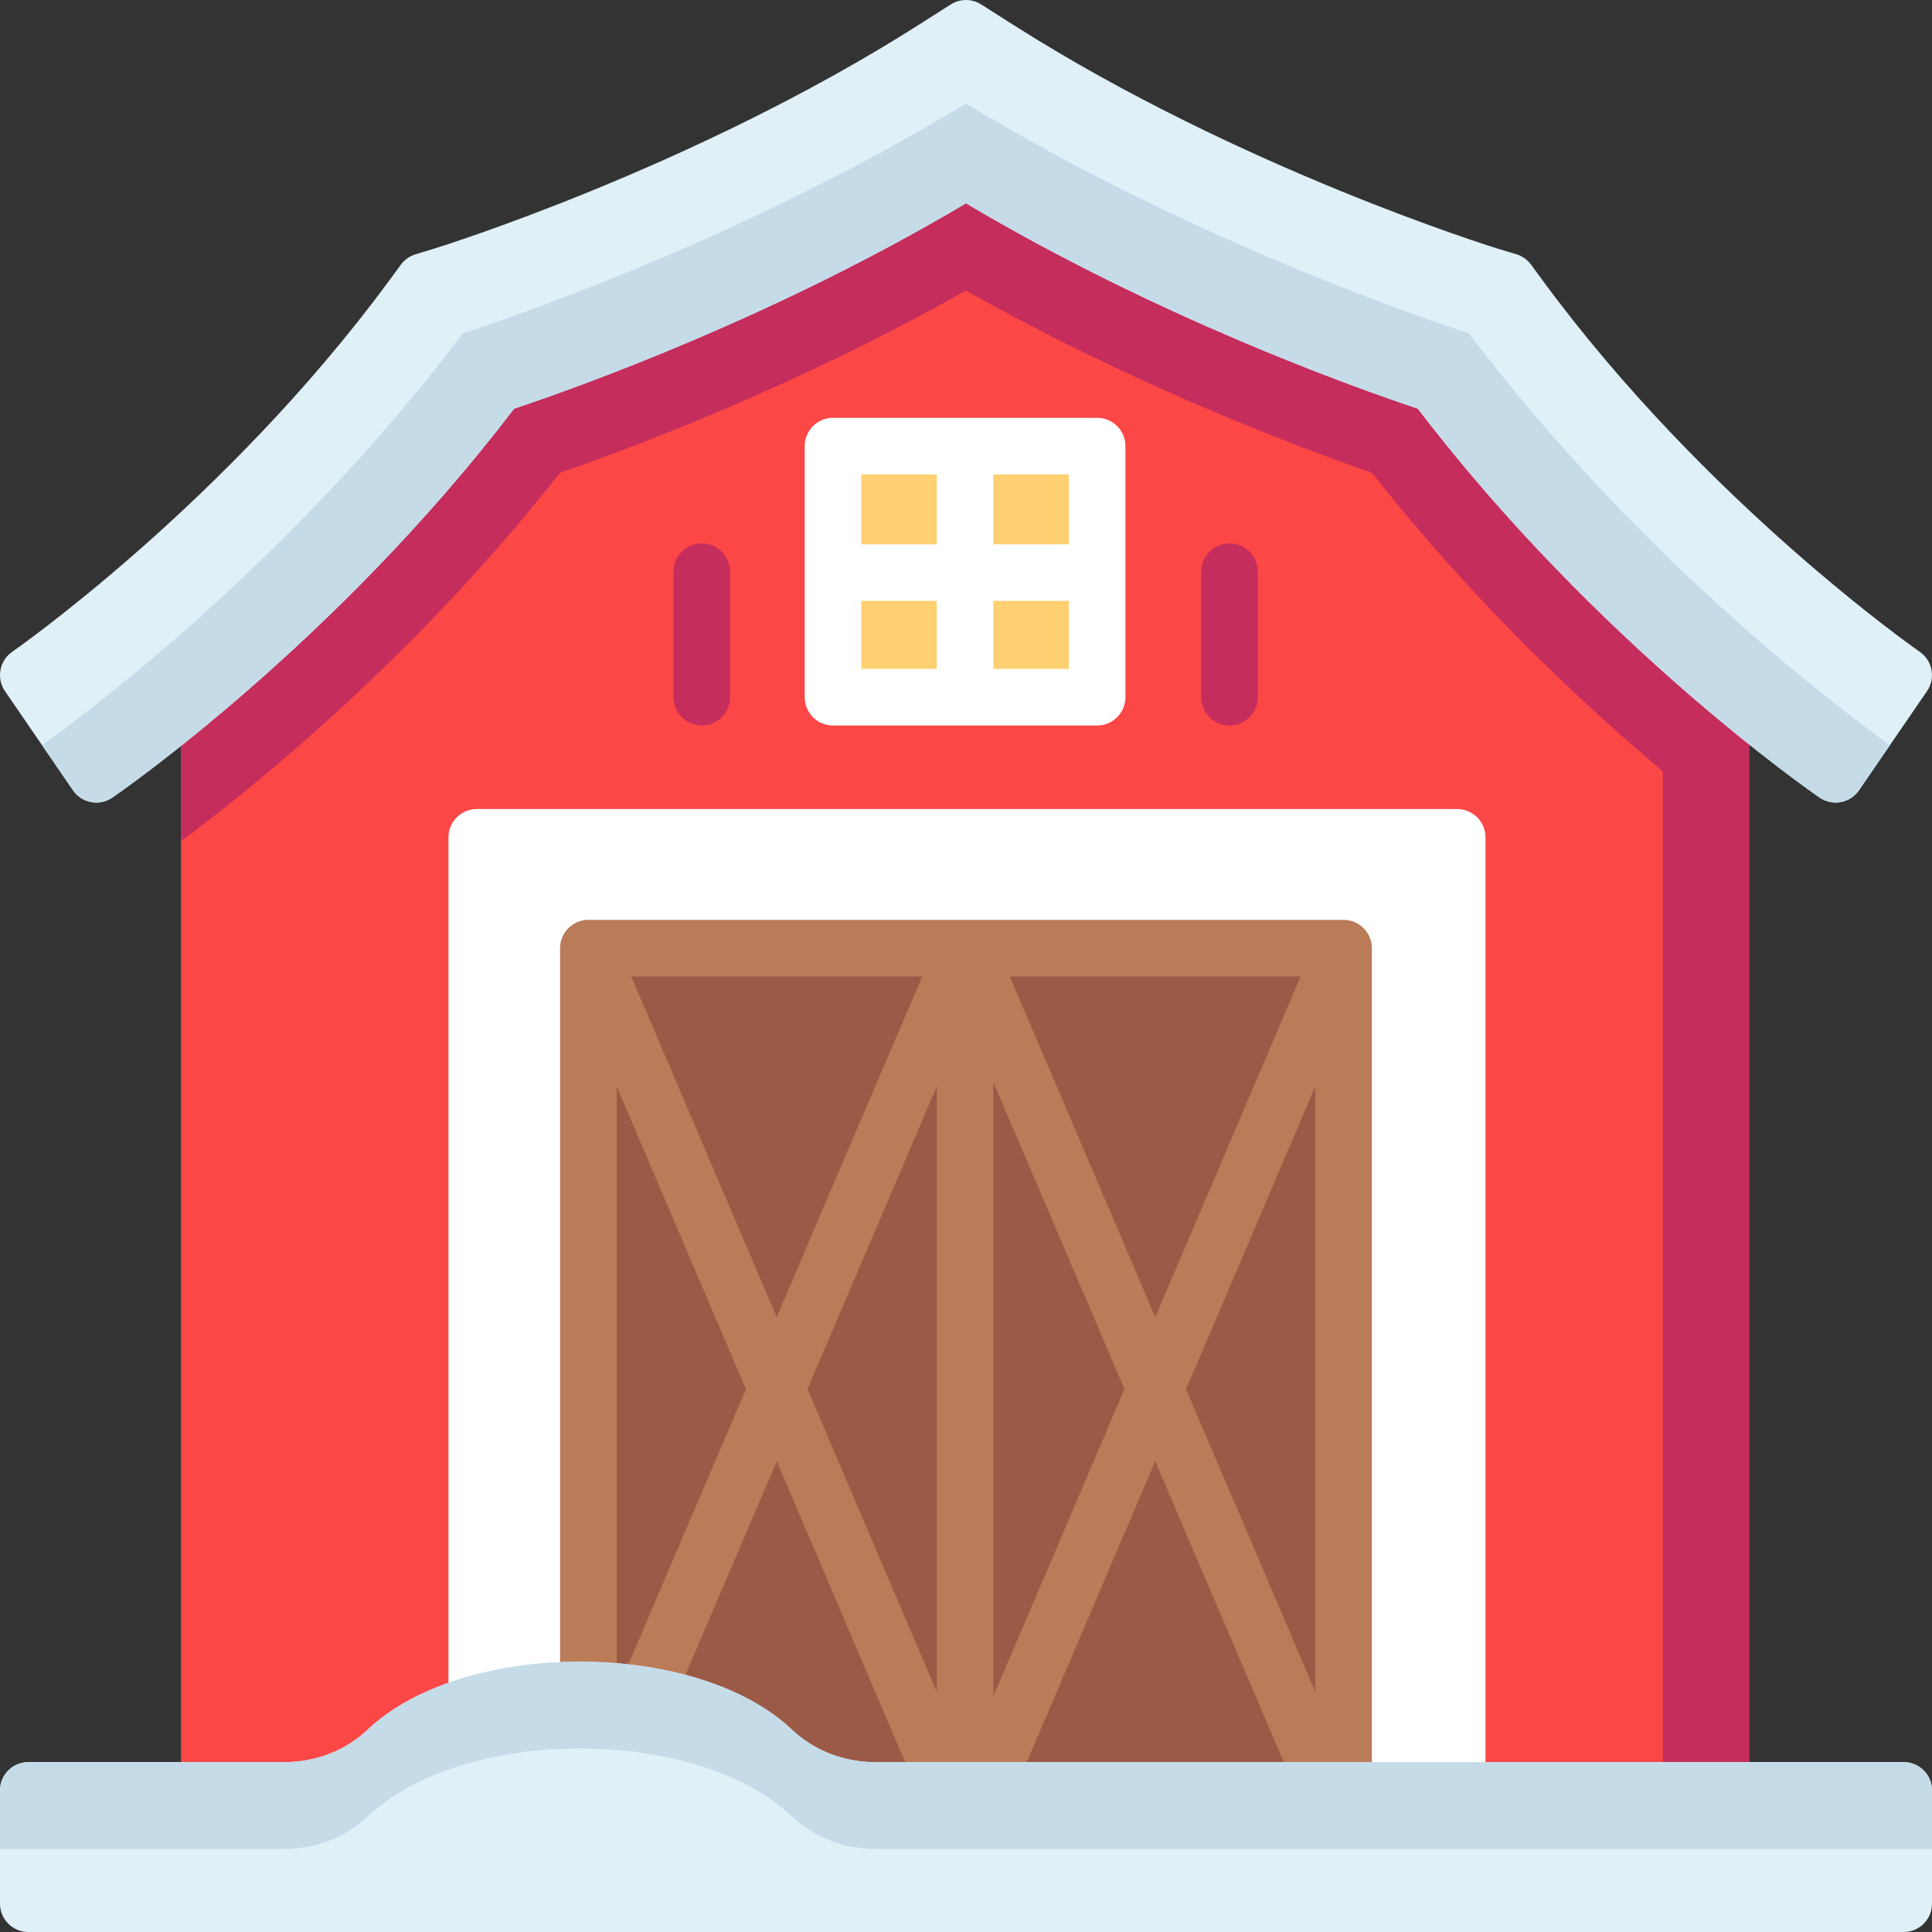 <?xml version="1.0"?>
<svg xmlns="http://www.w3.org/2000/svg" xmlns:xlink="http://www.w3.org/1999/xlink" xmlns:svgjs="http://svgjs.com/svgjs" version="1.1" width="512" height="512" x="0" y="0" viewBox="0 0 512 512" style="enable-background:new 0 0 512 512" xml:space="preserve" class=""><rect x="0" y="0" width="512" height="512" fill="#333333" stroke="none"/><g><g xmlns="http://www.w3.org/2000/svg"><path d="m463.54 172.34v302.67c0 4.14-3.35 7.5-7.5 7.5h-400.58c-4.15 0-7.5-3.36-7.5-7.5v-302.67c0-1.93.74-3.78 2.07-5.18l76.23-79.9c.66-.69 1.44-1.25 2.31-1.65l124.31-56.78c1.98-.9 4.25-.9 6.23 0l124.31 56.78c.87.4 1.66.96 2.33 1.66l75.74 79.91c1.32 1.39 2.05 3.24 2.05 5.16z" fill="#fc4747" data-original="#fc4762" style="" class=""/><path d="m463.54 172.34v302.67c0 4.14-3.35 7.5-7.5 7.5h-15.39v-278.12c-21.11-17.75-50.18-44.88-77.05-79.1-21.35-7.41-63.76-23.55-107.6-48.3-43.85 24.76-86.26 40.89-107.61 48.3-39.43 50.23-83.64 85.19-100.43 97.63v-50.58c0-1.93.74-3.78 2.07-5.18l76.23-79.9c.66-.69 1.44-1.25 2.31-1.65l124.31-56.78c1.98-.9 4.25-.9 6.23 0l124.31 56.78c.87.4 1.66.96 2.33 1.66l75.74 79.91c1.32 1.39 2.05 3.24 2.05 5.16z" fill="#c42d5c" data-original="#c42d5c" style="" class=""/><path d="m386.166 214.403h-259.818c-4.142 0-7.5 3.358-7.5 7.5v270.604c0 4.142 3.358 7.5 7.5 7.5h259.818c4.142 0 7.5-3.358 7.5-7.5v-270.604c0-4.142-3.358-7.5-7.5-7.5z" fill="#ffffff" data-original="#ffffff" style="" class=""/><path d="m155.926 251.278h200.141v241.229h-200.141z" fill="#9b5a46" data-original="#9b5a46" style=""/><g><path d="m356.066 243.778h-200.14c-4.142 0-7.5 3.358-7.5 7.5v241.229c0 4.142 3.358 7.5 7.5 7.5h200.141c4.142 0 7.5-3.358 7.5-7.5v-241.229c-.001-4.142-3.358-7.5-7.501-7.5zm-11.358 15-38.553 90.269-38.553-90.269zm-100.317 0-38.553 90.269-38.553-90.269zm-80.965 29.157 34.256 80.208-34.256 80.208zm.655 197.073 41.757-97.769 41.757 97.769zm84.169-36.656-34.257-80.209 34.257-80.208zm15-161.57 34.749 81.361-34.749 81.361zm1.148 198.226 41.757-97.769 41.757 97.769zm84.168-36.656-34.257-80.208 34.257-80.208z" fill="#ba7b58" data-original="#ba7b58" style=""/></g><g fill="#c42d5c"><path d="m185.982 143.992c-4.142 0-7.5 3.358-7.5 7.5v33.264c0 4.142 3.358 7.5 7.5 7.5s7.5-3.358 7.5-7.5v-33.264c0-4.142-3.358-7.5-7.5-7.5z" fill="#c42d5c" data-original="#c42d5c" style="" class=""/><path d="m325.837 143.992c-4.142 0-7.5 3.358-7.5 7.5v33.264c0 4.142 3.358 7.5 7.5 7.5s7.5-3.358 7.5-7.5v-33.264c0-4.142-3.358-7.5-7.5-7.5z" fill="#c42d5c" data-original="#c42d5c" style="" class=""/></g><g><path d="m512 474.48v30.02c0 4.14-3.36 7.5-7.5 7.5h-497c-4.14 0-7.5-3.36-7.5-7.5v-30.02c0-4.14 3.36-7.5 7.5-7.5h67.826c8.4 0 16.28-3.07 22.16-8.65 11.87-11.25 32.86-17.97 56.17-17.97s44.3 6.72 56.17 17.97c5.88 5.58 13.75 8.65 22.16 8.65h272.514c4.14 0 7.5 3.36 7.5 7.5z" fill="#dff0f7" data-original="#dff0f7" style="" class=""/><path d="m512 474.48v15.5h-280.014c-8.41 0-16.28-3.07-22.16-8.65-11.87-11.25-32.86-17.97-56.17-17.97s-44.3 6.72-56.17 17.97c-5.88 5.58-13.76 8.65-22.16 8.65h-75.326v-15.5c0-4.14 3.36-7.5 7.5-7.5h67.826c8.4 0 16.28-3.07 22.16-8.65 11.87-11.25 32.86-17.97 56.17-17.97s44.3 6.72 56.17 17.97c5.88 5.58 13.75 8.65 22.16 8.65h272.514c4.14 0 7.5 3.36 7.5 7.5z" fill="#c5dbe8" data-original="#c5dbe8" style="" class=""/></g><path d="m510.68 183.16-9.83 14.32-8.2 11.95c-1.12 1.64-2.85 2.77-4.81 3.13-1.95.37-3.98-.06-5.62-1.19-2.41-1.65-58.98-40.86-106.48-103.07-17.9-5.98-69.18-24.4-119.74-54.42-50.57 30.02-101.85 48.44-119.75 54.42-47.49 62.21-104.07 101.42-106.48 103.07-1.26.87-2.74 1.32-4.25 1.32-.46 0-.91-.04-1.37-.13-1.96-.36-3.69-1.49-4.81-3.13l-8.2-11.95-9.83-14.33c-2.33-3.41-1.47-8.07 1.93-10.42.56-.38 56.53-39.42 99.88-98.34l3.13-4.27c.96-1.3 2.32-2.26 3.86-2.73l5.06-1.54c.67-.2 68.31-21.14 128.27-59.25l8.53-5.43c2.46-1.56 5.59-1.56 8.05 0l8.54 5.43c60.13 38.23 127.59 59.05 128.26 59.26l5.06 1.53c1.55.47 2.9 1.43 3.86 2.73l3.13 4.27c43.34 58.92 99.33 97.96 99.89 98.35 3.4 2.35 4.26 7.01 1.92 10.42z" fill="#dff0f7" data-original="#dff0f7" style="" class=""/><g><path d="m220.75 118.225h70v66.535h-70z" fill="#ffd071" data-original="#ffd071" style="" class=""/><path d="m290.75 110.725h-70c-4.142 0-7.5 3.358-7.5 7.5v66.535c0 4.142 3.358 7.5 7.5 7.5h70c4.142 0 7.5-3.358 7.5-7.5v-66.535c0-4.142-3.358-7.5-7.5-7.5zm-7.5 33.518h-20v-18.518h20zm-35-18.518v18.518h-20v-18.518zm-20 33.518h20v18.017h-20zm35 18.017v-18.017h20v18.017z" fill="#ffffff" data-original="#ffffff" style="" class=""/></g><path d="m500.85 197.48-8.2 11.95c-1.12 1.64-2.85 2.77-4.81 3.13-1.95.37-3.98-.06-5.62-1.19-2.41-1.65-58.98-40.86-106.48-103.07-17.9-5.98-69.18-24.4-119.74-54.42-50.57 30.02-101.85 48.44-119.75 54.42-47.49 62.21-104.07 101.42-106.48 103.07-1.26.87-2.74 1.32-4.25 1.32-.46 0-.91-.04-1.37-.13-1.96-.36-3.69-1.49-4.81-3.13l-8.2-11.95c11.87-8.48 65.95-48.73 111.55-109.14 17.92-5.88 76.34-26.36 133.31-60.89 56.96 34.53 115.39 55.01 133.3 60.89 45.6 60.41 99.68 100.66 111.55 109.14z" fill="#c5dbe8" data-original="#c5dbe8" style="" class=""/></g></g></svg>
